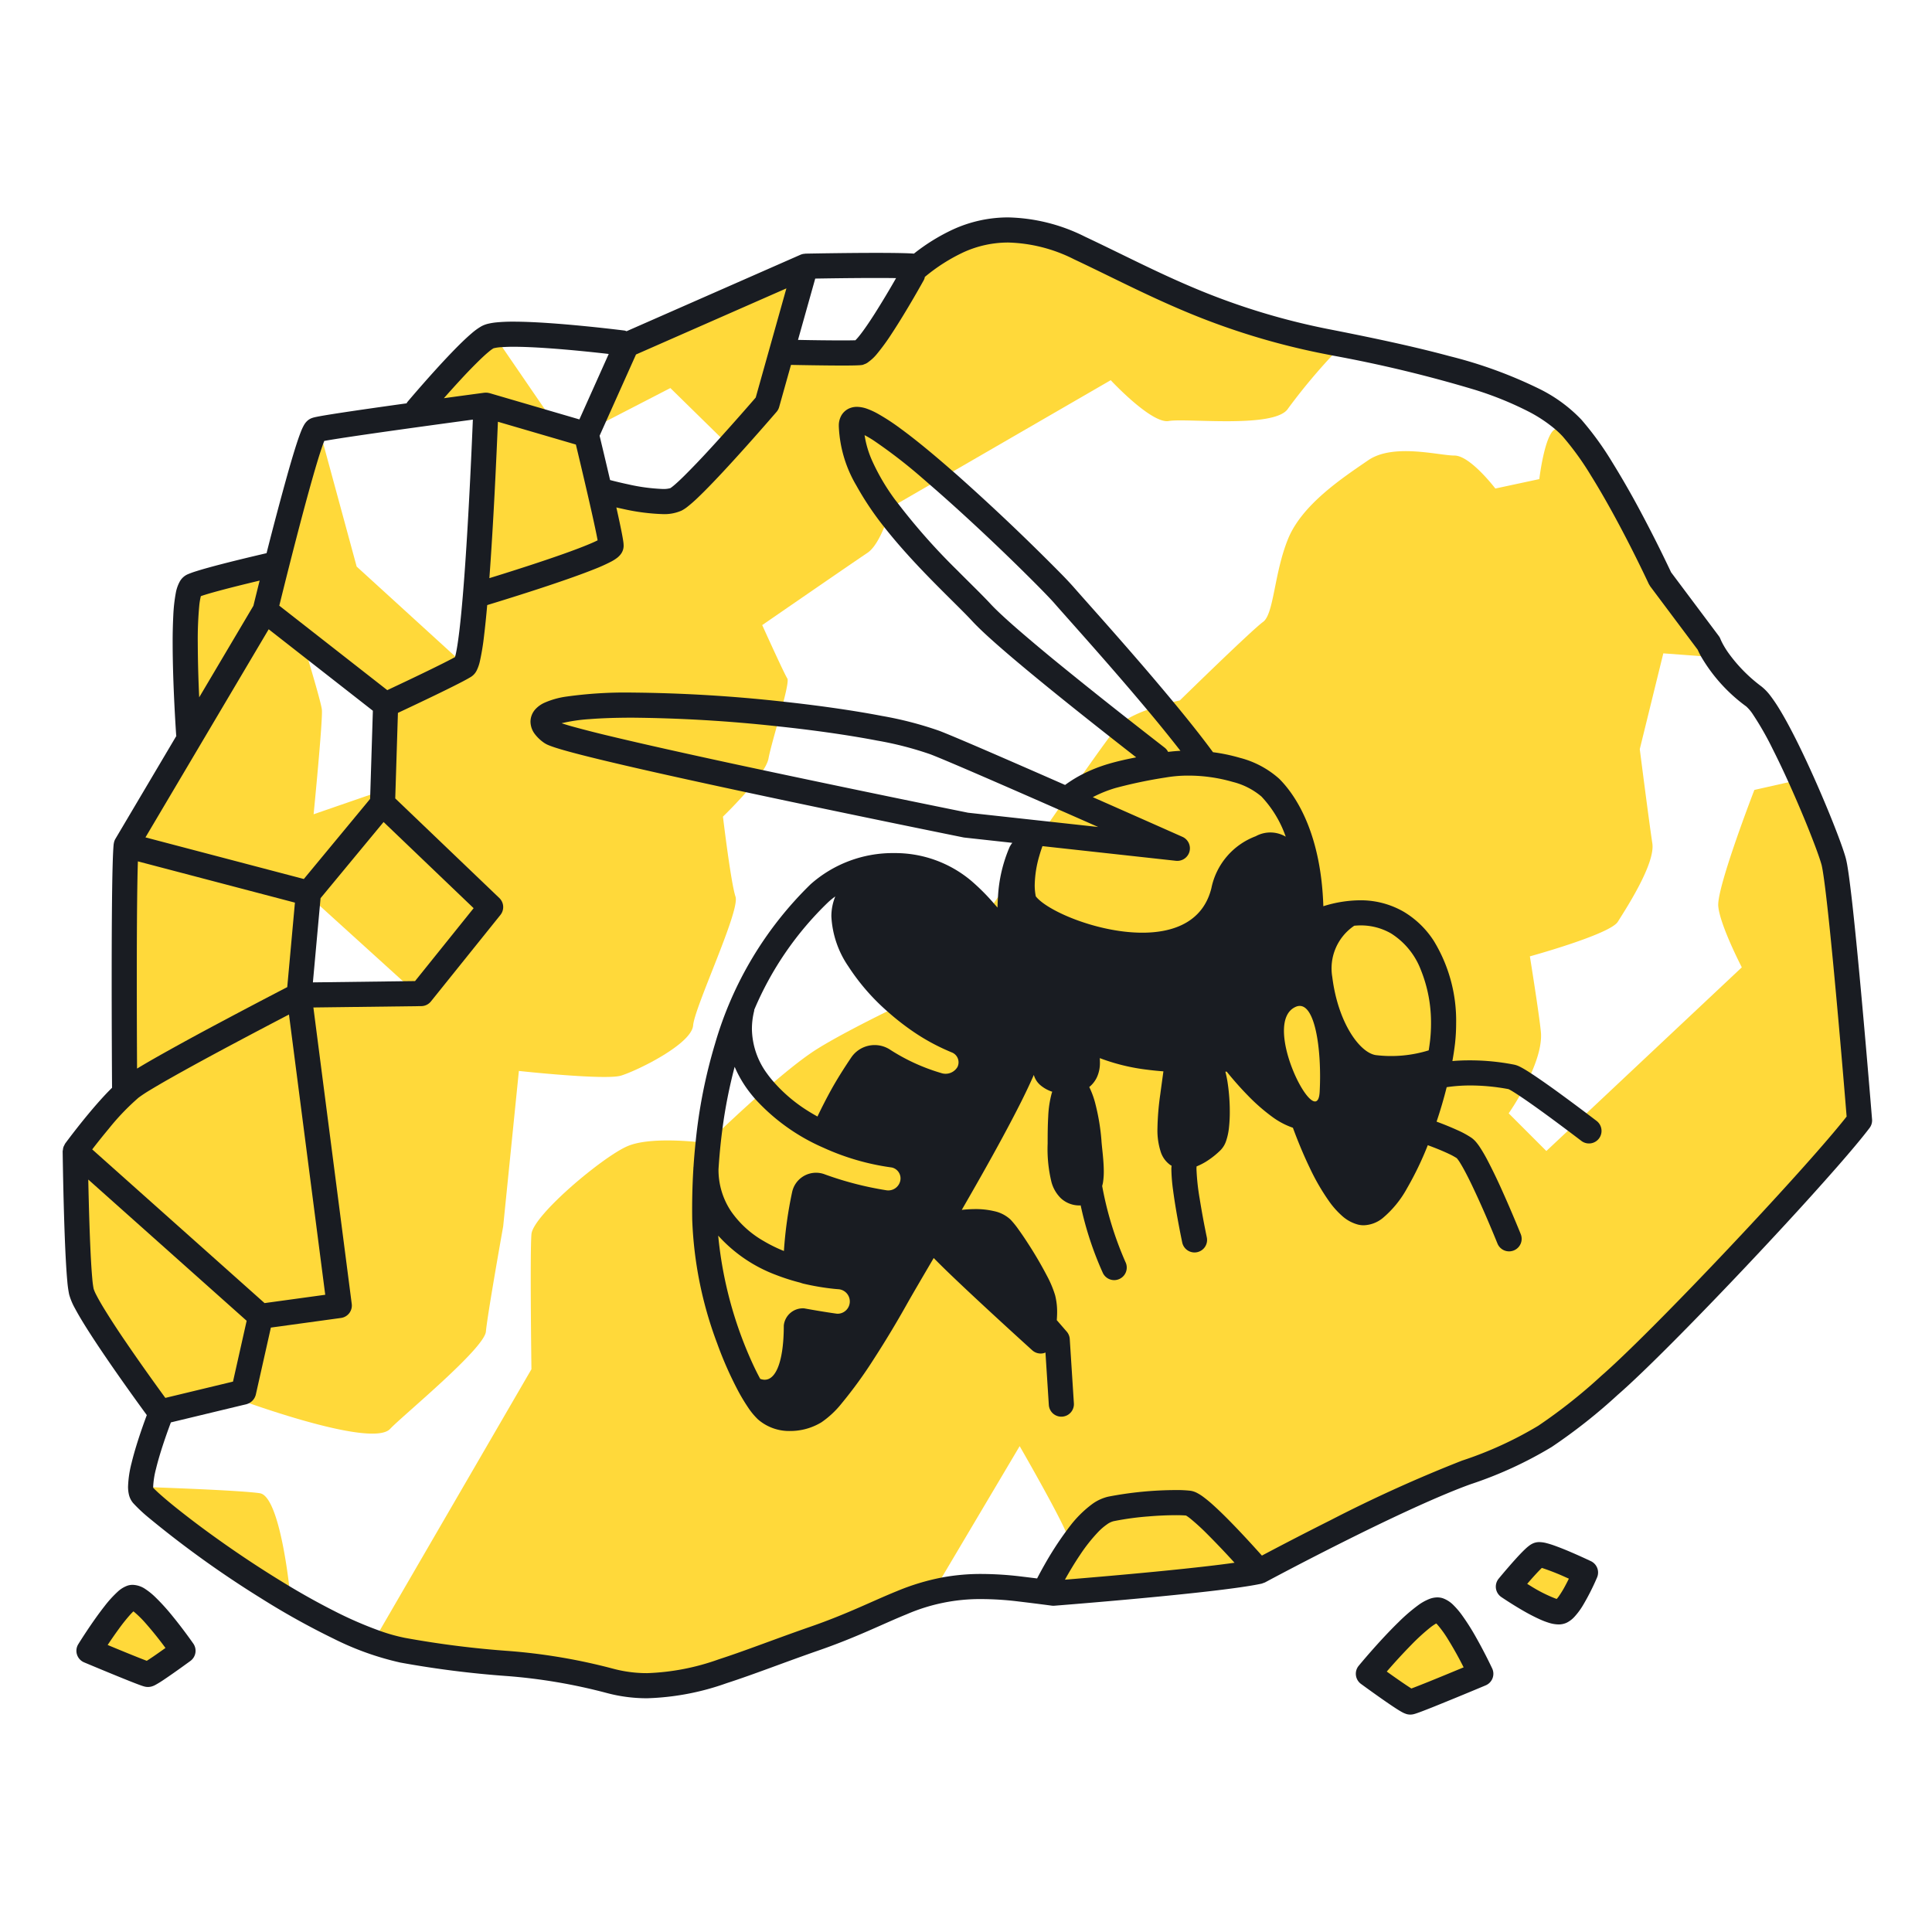 <svg xmlns="http://www.w3.org/2000/svg" width="200" height="200" fill="none"><g fill="#FFD93A"><path d="M107.845 164.703c.545.033.817.033.817.033s16.946-.814 21.678-2.072c0 0 14.034-7.556 21.45-10.238 7.416-2.681 9.355-4.266 14.832-9.019 5.477-4.754 21.999-22.305 25.878-27.424 0 0-1.95-24.133-2.681-26.815a81.799 81.799 0 0 0-3.377-8.485l-4.83 1.09s-3.9 10.077-3.738 12.027c.163 1.95 2.438 6.338 2.438 6.338l-20.233 19.014-3.9-3.901s3.656-5.2 3.331-8.45c-.2-2-1.137-7.8-1.137-7.8s8.288-2.276 9.1-3.576c.813-1.3 3.901-6.013 3.576-8.126-.325-2.112-1.3-9.75-1.3-9.75l2.437-9.914 4.388.325 2.658 2.051a11.077 11.077 0 0 1-2.342-3.391l-5.02-6.704s-5.248-11.335-9.127-15.601l-1.445.081c-1.3-.325-1.95 5.2-1.95 5.2l-4.551.976s-2.6-3.413-4.225-3.413c-1.625 0-6.338-1.3-8.938.488-2.6 1.787-6.826 4.55-8.288 8.125-1.463 3.575-1.463 7.8-2.6 8.613-1.138.813-8.614 8.126-8.614 8.126s-4.712.975-6.338 2.6c-1.625 1.625-18.85 27.139-18.85 27.139s-8.452 3.901-12.352 6.338c-3.9 2.438-11.376 9.751-11.376 9.751s-5.688-.812-8.288.325c-2.6 1.138-9.75 7.151-9.913 9.101-.163 1.95 0 13.976 0 13.976l-16.378 28.216c.993.369 2.014.661 3.053.874 8.899 1.706 12.976.906 21.45 3.169 6.388 1.706 12.093-1.219 21.22-4.388 5.93-2.059 8.895-4.103 12.984-4.958l-.076-.974 8.288-13.976s4.876 8.451 5.038 9.588c.163 1.138-2.763 5.201-2.763 5.201l.014.21Z"/><path d="M29.988 164.655s-.975-9.751-3.088-10.076c-2.112-.325-12.026-.65-12.026-.65l-.11.813c1.292 1.487 7.917 6.662 14.886 10.784l.338-.871ZM50.59 34.671c-2.13.162-5.41 6.98-6.475 7.793l-.114 1.014 5.39-.534-.36 21.702-1.199 3.956-10.91-9.951-3.829-14.092c-.76.975-3.965 13.732-3.965 13.732s-9.048 1.175-9.352 2.638c-.305 1.462.6 14.747.6 14.747s-7.01 10.203-7.315 11.99c-.304 1.788-.505 25.635-.505 25.635s-4.868 4.551-5.02 6.663c-.152 2.113.152 13.326 1.065 14.626.913 1.3 4.22 6.671 4.22 6.671l3.843 5.03-.003.163 7.476-1.788s14.3 5.363 16.25 3.25c1.172-1.269 9.751-8.288 9.914-10.075.163-1.788 1.788-10.889 1.788-10.889l1.625-16.088s8.938.975 10.563.487c1.625-.487 7.313-3.25 7.475-5.2.163-1.95 4.876-11.864 4.388-13.326-.487-1.463-1.3-8.288-1.3-8.288s4.388-4.226 4.713-6.013c.325-1.788 2.275-7.8 1.95-8.288-.325-.488-2.6-5.526-2.6-5.526s9.426-6.5 10.888-7.475c1.463-.975 2.438-4.713 2.438-4.713l22.752-13.164s4.225 4.55 6.013 4.226c1.787-.325 11.05.812 12.351-1.3a61.678 61.678 0 0 1 5.627-6.6c-.442-.09-.882-.178-1.331-.267-11.752-2.315-18.141-6.094-25.899-9.75-7.759-3.657-12.665-1.341-16.772 1.95l-.189.207.291.012-5.995 8.633-8.153-.48 3.003-8.315c-2.86 1.19-17.796 7.405-18.95 7.956l-4.276 8.793-3.277-.56-5.915-8.633-.92-.56Zm18.806 5.5 6.372 6.25-5.635 5.635-7.074-.12-2.518-7.194 8.855-4.571Zm-37.99 62.363 1.319-9.113 10.311 9.352-11.63-.239Zm8.25-28.967-.487 8.41-6.704 2.316s.975-9.873.853-10.848c-.121-.975-1.95-6.947-1.95-6.947l8.288 7.07ZM148.958 166.687c-1.483-.488-7.302 6.581-7.302 6.581a47.627 47.627 0 0 0 4.336 2.926c.342 0 7.302-2.926 7.302-2.926s-2.852-6.094-4.336-6.581ZM13.602 165.382c-1.241.408-4.391 5.507-4.391 5.507s5.822 2.447 6.109 2.447a40.014 40.014 0 0 0 3.627-2.447s-4.104-5.914-5.345-5.507ZM159.227 160.958a26.943 26.943 0 0 0-3.081 3.291s4.45 3.047 5.477 2.559c1.027-.487 2.51-4.022 2.51-4.022s-4.336-2.072-4.906-1.828Z"/></g><g fill="#191C22"><path d="M164.235 115.245a227.504 227.504 0 0 0-2.604-1.934 90.585 90.585 0 0 0-2.742-1.937c-.136-.092-.261-.172-.389-.255a16.87 16.87 0 0 0-.715-.448 7.271 7.271 0 0 0-.462-.252 2.457 2.457 0 0 0-.539-.199 23.785 23.785 0 0 0-4.679-.453c-.566 0-1.155.022-1.753.072.108-.605.199-1.199.267-1.773.079-.698.119-1.401.119-2.104a15.86 15.86 0 0 0-2.293-8.532 9.477 9.477 0 0 0-3.132-3.046 8.896 8.896 0 0 0-4.547-1.186 12.906 12.906 0 0 0-3.774.614c-.228-7.24-2.65-11.283-4.572-13.197a9.74 9.74 0 0 0-4.07-2.166 18.37 18.37 0 0 0-2.781-.581c-1.158-1.58-2.591-3.375-4.104-5.203a281.32 281.32 0 0 0-4.121-4.85c-2.853-3.289-5.394-6.103-6.243-7.084a38.184 38.184 0 0 0-1.353-1.432 226.014 226.014 0 0 0-10.68-10.136l-.413-.359c-1.934-1.695-3.816-3.26-5.435-4.441a22.173 22.173 0 0 0-2.376-1.55 7.623 7.623 0 0 0-1.04-.48 3.245 3.245 0 0 0-1.093-.216 2.014 2.014 0 0 0-.687.116c-.397.143-.729.425-.936.793-.17.313-.257.664-.254 1.02v.093c.09 2.153.71 4.25 1.806 6.106a31.268 31.268 0 0 0 2.897 4.32c1.095 1.393 2.277 2.724 3.434 3.958 2.304 2.453 4.528 4.531 5.68 5.78.693.748 1.75 1.719 3.08 2.875 2.932 2.546 7.164 5.944 11.148 9.077a727.71 727.71 0 0 0 2.74 2.145c-.996.194-1.945.404-2.859.674-.916.268-1.806.62-2.659 1.05a13.12 13.12 0 0 0-1.844 1.134 1542.856 1542.856 0 0 0-7.497-3.275c-2.53-1.095-4.543-1.95-5.497-2.32a37.281 37.281 0 0 0-5.962-1.55c-2.967-.57-6.513-1.075-10.196-1.475a153.19 153.19 0 0 0-15.657-.943 43.903 43.903 0 0 0-6.851.42 8.52 8.52 0 0 0-2.267.647 2.91 2.91 0 0 0-.91.661c-.32.353-.5.811-.504 1.288.01.465.168.915.453 1.283.253.327.552.616.89.857.17.122.356.223.552.299.334.137.741.27 1.268.426 1.954.575 5.491 1.419 9.754 2.379 2.906.653 6.142 1.358 9.406 2.057 11.081 2.373 22.497 4.677 22.5 4.678l.116.017 4.941.543-.108.138-.15.241a15.023 15.023 0 0 0-1.229 5.245c-.026.36-.04.72-.047 1.08-.126-.15-.258-.295-.387-.443a22.28 22.28 0 0 0-2.331-2.33 12.238 12.238 0 0 0-7.979-2.87 12.813 12.813 0 0 0-8.65 3.225 37.666 37.666 0 0 0-9.898 16.524 53.756 53.756 0 0 0-2.005 10.144 63.806 63.806 0 0 0-.222 2.605c-.001.017-.01.032-.01.049l-.002.104a69.663 69.663 0 0 0-.12 5.275 40.46 40.46 0 0 0 2.576 12.813 38.634 38.634 0 0 0 2.147 4.879c.319.603.67 1.189 1.05 1.755.296.452.64.87 1.028 1.246a4.915 4.915 0 0 0 3.356 1.205 6.2 6.2 0 0 0 3.223-.901 9.585 9.585 0 0 0 2.06-1.919 45.944 45.944 0 0 0 3.381-4.663 104.456 104.456 0 0 0 3.369-5.59c.608-1.081 1.611-2.788 2.809-4.832a84.818 84.818 0 0 0 1.843 1.813c3.333 3.194 8.355 7.735 8.359 7.739a1.304 1.304 0 0 0 1.237.283c.044-.016.087-.035.129-.056l.349 5.429a1.306 1.306 0 0 0 .438.893 1.307 1.307 0 0 0 1.432.191 1.295 1.295 0 0 0 .657-.748c.056-.161.078-.332.067-.502v-.001l-.427-6.656a1.308 1.308 0 0 0-.315-.768l-1.028-1.185c.019-.261.034-.528.035-.803a6.976 6.976 0 0 0-.207-1.774 11.085 11.085 0 0 0-.852-2.026 40.965 40.965 0 0 0-1.999-3.406 31.907 31.907 0 0 0-.969-1.421 8.691 8.691 0 0 0-.796-.98 3.557 3.557 0 0 0-1.678-.869 8.32 8.32 0 0 0-2.007-.218c-.456.004-.911.031-1.363.081a436.459 436.459 0 0 0 1.979-3.461c1.535-2.718 3.02-5.435 4.198-7.787.493-.986.916-1.888 1.284-2.724l.013.051c.117.388.343.734.649.998.364.312.787.547 1.243.693-.017.049-.036.097-.052.146a10.8 10.8 0 0 0-.365 2.431c-.052.886-.059 1.84-.059 2.783a14.404 14.404 0 0 0 .399 4.006c.171.627.503 1.197.964 1.655a2.814 2.814 0 0 0 1.957.75c.033 0 .066-.006.099-.007a34.534 34.534 0 0 0 2.304 7.013 1.303 1.303 0 0 0 1.256.722 1.311 1.311 0 0 0 .892-.446 1.294 1.294 0 0 0 .314-.948 1.309 1.309 0 0 0-.136-.49l-.001-.001a35.223 35.223 0 0 1-2.403-7.856c.028-.115.062-.23.081-.343.061-.388.089-.78.086-1.173-.003-1.203-.198-2.463-.243-3.205a22.188 22.188 0 0 0-.605-3.693 8.942 8.942 0 0 0-.628-1.775c-.009-.019-.022-.036-.031-.054.351-.285.631-.648.816-1.061a3.52 3.52 0 0 0 .291-1.452c0-.15-.007-.317-.014-.482a20.723 20.723 0 0 0 4.912 1.2c.565.074 1.123.127 1.674.17-.104.769-.217 1.563-.324 2.373a28.07 28.07 0 0 0-.293 3.534 7.193 7.193 0 0 0 .363 2.496c.18.513.511.959.95 1.279.047.034.099.057.148.086-.007.115-.021.228-.021.347.015.743.076 1.485.182 2.221.32 2.443.941 5.37.944 5.387a1.302 1.302 0 0 0 2.36.438c.188-.288.254-.639.184-.976 0-.001-.067-.315-.168-.828a84.734 84.734 0 0 1-.571-3.178 23.182 23.182 0 0 1-.331-3.064 2.797 2.797 0 0 1 .011-.275c.324-.131.636-.288.935-.468a8.601 8.601 0 0 0 1.553-1.22c.251-.262.442-.576.559-.92.158-.465.261-.946.308-1.434.057-.54.085-1.083.082-1.626 0-1.036-.079-2.07-.238-3.094a11.54 11.54 0 0 0-.219-1.042l.137-.009c.458.57 1.235 1.497 2.174 2.456.777.809 1.622 1.55 2.525 2.214a7.99 7.99 0 0 0 2.155 1.142c.318.87.929 2.456 1.732 4.126a22.788 22.788 0 0 0 2.07 3.566c.374.521.805.999 1.283 1.426a4.007 4.007 0 0 0 1.66.908c.191.046.387.069.584.069a3.28 3.28 0 0 0 1.949-.728 10.751 10.751 0 0 0 2.529-3.087 33.438 33.438 0 0 0 2.157-4.476c.308.114.653.245 1.012.389.41.166.829.346 1.192.52.275.127.542.273.798.437.132.158.25.326.355.503.325.523.747 1.328 1.175 2.216a98.43 98.43 0 0 1 1.826 4.065c.254.597.468 1.111.617 1.474.15.363.234.573.235.573a1.297 1.297 0 0 0 1.691.72 1.297 1.297 0 0 0 .721-1.691c-.004-.009-.87-2.159-1.893-4.431a56.575 56.575 0 0 0-1.576-3.266 15.387 15.387 0 0 0-.749-1.282 5.446 5.446 0 0 0-.378-.515 2.613 2.613 0 0 0-.5-.474 9.338 9.338 0 0 0-1.386-.762 31.56 31.56 0 0 0-2.231-.913 46.549 46.549 0 0 0 1.047-3.568c.776-.114 1.56-.173 2.344-.177 1.362-.002 2.72.126 4.058.38.165.082.326.173.482.272.192.117.42.266.665.428 1.014.674 2.409 1.68 3.624 2.579a288.326 288.326 0 0 1 1.952 1.459c.502.379.812.616.813.617a1.299 1.299 0 0 0 2.079-1.203 1.3 1.3 0 0 0-.499-.862c-.002-.001-.414-.317-1.044-.792Zm-23.469-19.447a6.277 6.277 0 0 1 3.235.83 7.697 7.697 0 0 1 3.081 3.766 14.524 14.524 0 0 1 1.056 5.568c0 .604-.034 1.208-.103 1.808-.035.31-.085.636-.135.962a13.16 13.16 0 0 1-5.465.494c-1.665-.238-3.922-3.328-4.517-8.082a5.323 5.323 0 0 1 2.278-5.315c.192-.013.388-.03.57-.03Zm-4.155 17.231c-.238 4.397-6.179-7.131-2.496-8.795 1.997-.902 2.734 4.397 2.496 8.795Zm-19.872-38.618a501.6 501.6 0 0 1-6.733-5.375 193.042 193.042 0 0 1-4.57-3.822c-1.294-1.122-2.319-2.072-2.876-2.676-.856-.925-2.099-2.123-3.505-3.537a65.367 65.367 0 0 1-6.106-6.896c-.113-.153-.24-.302-.35-.456a22.014 22.014 0 0 1-2.308-3.938 10.288 10.288 0 0 1-.79-2.664c.276.144.599.33.951.561a52.686 52.686 0 0 1 5.006 3.867c.266.226.544.474.814.708 2.634 2.278 5.44 4.884 7.778 7.137a207.342 207.342 0 0 1 3.321 3.27c.885.893 1.531 1.573 1.764 1.843.893 1.03 3.405 3.812 6.245 7.086a290.192 290.192 0 0 1 3.383 3.964 153.373 153.373 0 0 1 3.435 4.241c-.43.02-.854.058-1.276.112a1.28 1.28 0 0 0-.352-.434 808.616 808.616 0 0 1-3.831-2.991Zm-16.541 9.718a2252.424 2252.424 0 0 1-21.194-4.399c-1.172-.249-2.344-.5-3.504-.75-4.554-.985-8.907-1.953-12.203-2.743a115.453 115.453 0 0 1-4.032-1.026 22.359 22.359 0 0 1-1.128-.342 17.156 17.156 0 0 1 2.883-.425c1.266-.1 2.77-.15 4.428-.15 5.001.045 9.997.34 14.969.885.792.084 1.579.172 2.354.265 2.918.352 5.684.769 8.038 1.222 1.875.324 3.72.8 5.517 1.423.859.33 2.888 1.192 5.401 2.28 2.338 1.012 5.109 2.225 7.821 3.418 1.422.625 2.819 1.241 4.137 1.823l-5.017-.55-8.47-.93Zm21.539 4.98a1.303 1.303 0 0 0 1.397-.952 1.3 1.3 0 0 0-.727-1.527c-.001 0-4.246-1.888-9.28-4.108a12.937 12.937 0 0 1 2.372-.955 48.51 48.51 0 0 1 5.175-1.082 13.626 13.626 0 0 1 2.353-.194c1.55 0 3.092.22 4.581.65a7.364 7.364 0 0 1 2.974 1.513 11.613 11.613 0 0 1 2.517 4.16 3.131 3.131 0 0 0-3.104-.048 7.302 7.302 0 0 0-4.595 5.387c-2.045 8.18-16.086 3.487-18.175.837a5.83 5.83 0 0 1-.112-1.15 11.43 11.43 0 0 1 .474-3.033c.12-.422.24-.773.329-1.015l13.821 1.518Zm-36.028 4.31c.239-.224.492-.432.76-.62a5.444 5.444 0 0 0-.406 2.059 10.036 10.036 0 0 0 1.754 5.176 22.37 22.37 0 0 0 4.037 4.658 26.628 26.628 0 0 0 2.631 2.066 21.514 21.514 0 0 0 3.632 2.012l.003.002c.02.007.036.016.056.023.106.045.212.095.317.137a1.097 1.097 0 0 1 .654.623 1.102 1.102 0 0 1-.032.902 1.426 1.426 0 0 1-1.684.624 20.266 20.266 0 0 1-5.375-2.474 2.925 2.925 0 0 0-3.937.865c-.684 1.013-1.46 2.225-2.092 3.372-.503.915-.97 1.828-1.403 2.738a19.763 19.763 0 0 1-1.021-.601 15.877 15.877 0 0 1-3.488-2.957 11.15 11.15 0 0 1-.692-.862 7.971 7.971 0 0 1-1.585-4.651c.001-.629.08-1.257.234-1.867.01-.036-.001-.071.005-.107a33.515 33.515 0 0 1 7.632-11.118Zm-10.92 23.412a51.263 51.263 0 0 1 1.263-6.397 11.86 11.86 0 0 0 1.25 2.231c.263.371.55.727.85 1.074a20.689 20.689 0 0 0 7.068 5.063 25.085 25.085 0 0 0 7.099 2.056 1.156 1.156 0 0 1 .883 1.346 1.27 1.27 0 0 1-1.49 1.005 34.285 34.285 0 0 1-6.303-1.63 2.536 2.536 0 0 0-2.948.821 2.53 2.53 0 0 0-.456.986 42.087 42.087 0 0 0-.854 6.117 15.206 15.206 0 0 1-2.1-1.033 10.352 10.352 0 0 1-3.381-3.091 7.698 7.698 0 0 1-1.29-4.343c.085-1.374.22-2.78.41-4.205Zm-.442 11.08a15.244 15.244 0 0 0 5.973 4.065c.81.314 1.637.579 2.479.794.115.034.235.081.348.108.413.099.805.179 1.174.248.098.019.195.035.293.053.737.128 1.348.203 1.734.242.143.014.246.023.323.029l.084.006.052.004a1.271 1.271 0 0 1-.144 2.537c-.046-.004-1.313-.173-3.415-.555a1.984 1.984 0 0 0-2.11 1.772c0 3.999-.958 6.094-2.442 5.524-.25-.465-.508-.975-.768-1.538a41.299 41.299 0 0 1-3.581-13.289Z"/><path d="M191.838 94.35a139.805 139.805 0 0 0-.407-3.433 38.629 38.629 0 0 0-.181-1.221 9.735 9.735 0 0 0-.178-.87c-.216-.783-.687-2.075-1.33-3.696-.963-2.419-2.295-5.496-3.611-8.16-.659-1.332-1.312-2.56-1.927-3.566a15.945 15.945 0 0 0-.902-1.338 5.309 5.309 0 0 0-.945-.994 15.934 15.934 0 0 1-3.462-3.523 8.929 8.929 0 0 1-.639-1.059c-.061-.12-.1-.208-.123-.261l-.021-.052-.002-.004h-.001a1.272 1.272 0 0 0-.179-.332l-4.939-6.596a140.99 140.99 0 0 0-3.084-6.142 91.163 91.163 0 0 0-3-5.24 32.025 32.025 0 0 0-3.204-4.423 15.417 15.417 0 0 0-4.261-3.14 46.574 46.574 0 0 0-9.378-3.43c-3.642-.984-7.753-1.857-12.172-2.728a71.23 71.23 0 0 1-14.196-4.296c-3.971-1.663-7.487-3.51-11.399-5.355a18.566 18.566 0 0 0-7.93-1.985c-1.958 0-3.893.42-5.675 1.23a20.157 20.157 0 0 0-4.082 2.519l-.173-.013c-.854-.049-2.212-.063-3.719-.064-3.338 0-7.337.079-7.341.079-.02 0-.035.01-.054.012a1.279 1.279 0 0 0-.444.098l-.004.001-.004.002-18.009 7.918a1.24 1.24 0 0 0-.2-.068 163.52 163.52 0 0 0-4.145-.46c-2.336-.23-5.187-.46-7.357-.462a17.357 17.357 0 0 0-1.81.079 6.455 6.455 0 0 0-.76.123 2.932 2.932 0 0 0-.743.269c-.37.215-.718.467-1.038.75-.62.528-1.324 1.221-2.055 1.98-2.185 2.27-4.582 5.116-4.592 5.127-.025.04-.048.083-.069.127l-.456.063c-2.15.3-4.326.61-6.021.866-.848.128-1.575.243-2.126.337-.275.047-.506.09-.695.128-.095.019-.179.037-.26.057-.1.023-.197.054-.292.09-.171.07-.327.17-.459.299-.124.12-.23.259-.315.41-.124.22-.23.45-.32.686-.372.94-.841 2.486-1.371 4.355a349.497 349.497 0 0 0-2.184 8.22c-.664.154-1.88.439-3.195.764-.976.242-2 .504-2.881.749a35.34 35.34 0 0 0-1.199.353c-.31.094-.613.204-.91.33-.334.154-.611.409-.792.728-.21.384-.353.8-.425 1.23a16.82 16.82 0 0 0-.252 2.284 52.757 52.757 0 0 0-.067 2.838c.001 4.412.366 9.572.366 9.587.002.02.014.037.016.057l-6.312 10.66c-.08.14-.135.294-.158.454-.003.017-.009.033-.01.05-.002.01-.006.018-.007.028-.046.472-.078 1.173-.105 2.103-.08 2.771-.101 7.463-.102 11.935 0 5.119.03 9.93.038 11.191a27.2 27.2 0 0 0-.856.883c-2.005 2.17-3.99 4.883-4.005 4.902a1.331 1.331 0 0 0-.072.15c-.039.066-.072.135-.099.207a1.302 1.302 0 0 0-.054.289 1.22 1.22 0 0 0-.027.14c0 .004.04 3.126.14 6.516.05 1.696.115 3.457.199 4.938.042.741.088 1.411.14 1.976.036.468.1.933.193 1.393.142.506.346.992.606 1.449.486.915 1.201 2.063 2.016 3.303 1.973 3.003 4.515 6.508 5.417 7.74a59.72 59.72 0 0 0-.823 2.346c-.27.83-.542 1.736-.752 2.604-.213.8-.336 1.622-.366 2.449-.003.27.025.54.083.804.072.332.223.641.442.901.476.514.985.996 1.525 1.443a105.912 105.912 0 0 0 11.72 8.417 78.319 78.319 0 0 0 7.469 4.161 29.954 29.954 0 0 0 6.949 2.492c3.642.663 7.317 1.128 11.01 1.393 3.495.267 6.96.855 10.348 1.755 1.368.366 2.777.55 4.193.547a26.777 26.777 0 0 0 8.232-1.563c2.867-.927 5.955-2.15 9.559-3.401 3.97-1.379 6.644-2.752 9.054-3.723a19.121 19.121 0 0 1 7.775-1.58c1.274.007 2.548.089 3.813.247 1.022.122 1.884.23 2.489.308.606.078.952.125.953.125.092.012.184.015.276.008.004-.001 4.269-.332 9.072-.782 2.403-.225 4.939-.479 7.15-.737 2.218-.26 4.085-.516 5.251-.771.026-.006.049-.021.075-.028.039-.011.075-.028.114-.043.05-.015.099-.033.147-.054l.612-.327a349.827 349.827 0 0 1 8.993-4.613c4.025-1.988 8.524-4.084 11.671-5.221a41.368 41.368 0 0 0 8.396-3.856 57.354 57.354 0 0 0 6.846-5.404c1.42-1.232 3.486-3.229 5.878-5.636 3.586-3.606 7.883-8.118 11.656-12.216a315.568 315.568 0 0 0 5.111-5.673c1.471-1.681 2.653-3.087 3.417-4.096.194-.254.286-.571.26-.889 0-.003-.488-6.039-1.068-12.415-.29-3.188-.602-6.461-.889-9.114ZM85.834 28.816c1.41-.02 3.235-.039 4.884-.039.734 0 1.433.004 2.043.014a93.474 93.474 0 0 1-2.223 3.701c-.548.858-1.098 1.665-1.533 2.213a5.51 5.51 0 0 1-.456.52 56.223 56.223 0 0 1-1.333.015 241.673 241.673 0 0 1-4.607-.054l1.784-6.348 1.44-.022Zm-4.427 1.037-3.175 11.3-.149.173c-.61.705-1.985 2.28-3.488 3.943-.355.393-.716.79-1.078 1.183a84.135 84.135 0 0 1-2.66 2.782c-.385.381-.73.705-1.002.939-.135.117-.252.21-.339.274l-.1.071-.025.015-.005.002a2.662 2.662 0 0 1-.792.084 19.399 19.399 0 0 1-3.577-.483 40.572 40.572 0 0 1-1.86-.441c-.457-1.96-.895-3.786-1.088-4.587l.674-1.503 3.096-6.908 15.568-6.844ZM51.194 51.19c.162-3.104.281-5.862.35-7.53l8.07 2.359.223.929c.358 1.503.897 3.782 1.344 5.767.224.992.425 1.912.568 2.617.046.23.084.425.116.602a9.497 9.497 0 0 1-.47.222c-.812.361-2.015.816-3.339 1.281-1.988.7-4.263 1.434-6.035 1.99-.502.157-.957.299-1.361.423.208-2.805.388-5.863.534-8.66Zm-3.476-11.925a50.654 50.654 0 0 1 2.049-2.104c.309-.296.593-.553.83-.747.15-.13.312-.249.482-.354l.03-.01c.244-.058.492-.095.743-.109l.139-.007a17.42 17.42 0 0 1 1.169-.036c1.993 0 4.81.223 7.103.45 1.077.106 2.032.211 2.752.294l-3.037 6.775-3.577-1.046-5.727-1.675c-.008-.002-.017 0-.026-.002a1.297 1.297 0 0 0-.464-.04c-.01.002-.022 0-.032.001h-.014c-.001 0-1.771.237-4.186.566.538-.608 1.145-1.286 1.766-1.956Zm-15.76 11.642c.449-1.629.876-3.102 1.22-4.158.104-.322.2-.6.285-.831.037-.102.072-.192.104-.272.196-.036.444-.08.728-.126 2.049-.337 6.108-.911 9.64-1.398a1655.79 1655.79 0 0 1 5.015-.684c-.111 2.736-.371 8.673-.734 14.116-.19 2.866-.41 5.596-.648 7.623-.119 1.011-.243 1.851-.36 2.412-.03.142-.06.265-.087.365l-.02.068c-.103.057-.219.12-.353.191-1.046.553-2.905 1.452-4.484 2.204-.791.376-1.515.717-2.04.964l-.133.061L28.912 62.7c.123-.5.298-1.206.51-2.055.647-2.588 1.637-6.479 2.536-9.738Zm-17.77 59.713a1914.522 1914.522 0 0 1-.027-9.206c0-2.974.01-6.048.04-8.572.015-1.262.035-2.387.061-3.289l.013-.384 16.256 4.27-.795 8.747a694.2 694.2 0 0 0-7.256 3.817 299.092 299.092 0 0 0-5.911 3.23c-.877.495-1.664.951-2.312 1.344l-.07.043Zm25.521-25.525 9.321 8.92-6.064 7.546-1.249.016-9.326.118.721-7.923.072-.792 6.525-7.885ZM20.626 62.706c.032-.334.087-.666.166-.993.095-.033.194-.067.314-.105 1.085-.345 3.007-.836 4.628-1.23.404-.099.791-.191 1.144-.275a574.664 574.664 0 0 0-.646 2.608l-5.61 9.475a127.374 127.374 0 0 1-.149-5.646c-.014-1.28.037-2.559.153-3.834Zm7.188 2.436 4.116 3.219 6.669 5.215-.272 8.692-.014.436-6.86 8.29-16.395-4.308 12.756-21.544Zm-16.546 51.693a24.593 24.593 0 0 1 3.076-3.207c.407-.297.829-.574 1.264-.829 2.146-1.305 6.156-3.476 9.603-5.304a784.436 784.436 0 0 1 4.47-2.351l.234-.121 3.753 29.011-6.28.862-17.842-15.91a69.028 69.028 0 0 1 1.722-2.151Zm1.747 22.075a81.927 81.927 0 0 1-2.286-3.514c-.308-.51-.567-.965-.75-1.325a4.01 4.01 0 0 1-.287-.657 9.642 9.642 0 0 1-.138-1.049c-.17-1.815-.29-5.149-.363-7.994-.021-.81-.039-1.574-.053-2.265l16.396 14.621-1.414 6.297-7.004 1.686c-.82-1.125-2.516-3.47-4.1-5.8Zm112.052 23.212c-3.271.382-7.307.76-10.519 1.042-1.607.141-3.009.258-4.008.34l-.297.024.004-.008c.41-.737.938-1.635 1.532-2.517a17.175 17.175 0 0 1 1.932-2.443c.277-.288.582-.547.91-.775.196-.142.416-.247.65-.31a29.597 29.597 0 0 1 3.618-.496 35.11 35.11 0 0 1 2.826-.128c.458-.001.834.016 1.064.037.153.095.3.199.44.313.619.51 1.212 1.053 1.775 1.625a86.95 86.95 0 0 1 2.804 2.948c-.809.115-1.734.233-2.731.348Zm61.553-41.23c-3.255 3.643-7.463 8.156-11.362 12.195-3.895 4.036-7.505 7.617-9.489 9.337a55.24 55.24 0 0 1-6.531 5.171 38.932 38.932 0 0 1-7.891 3.608 146.004 146.004 0 0 0-13.647 6.185 362.76 362.76 0 0 0-7.068 3.646c-.6-.672-1.523-1.692-2.517-2.735-.845-.886-1.731-1.779-2.518-2.487-.354-.325-.726-.63-1.114-.914a4.676 4.676 0 0 0-.543-.337 2.15 2.15 0 0 0-.731-.242 12.631 12.631 0 0 0-1.494-.068 37.43 37.43 0 0 0-6.989.682 4.609 4.609 0 0 0-1.644.754 11.533 11.533 0 0 0-2.323 2.3c-.147.186-.285.38-.427.571a34.06 34.06 0 0 0-2.211 3.438 41.96 41.96 0 0 0-.76 1.404 284.58 284.58 0 0 0-1.626-.199 34.821 34.821 0 0 0-4.12-.265 21.807 21.807 0 0 0-4.127.371 23.747 23.747 0 0 0-4.621 1.399c-2.574 1.041-5.128 2.356-8.934 3.677-3.663 1.272-6.757 2.495-9.506 3.383a24.315 24.315 0 0 1-7.432 1.437 13.507 13.507 0 0 1-3.522-.459 60.019 60.019 0 0 0-10.78-1.832c-3.608-.257-7.2-.71-10.76-1.358a18.524 18.524 0 0 1-2.635-.739 40.068 40.068 0 0 1-4.693-2.042 74.372 74.372 0 0 1-4.67-2.587 112 112 0 0 1-7.33-4.809 95.962 95.962 0 0 1-4.529-3.417c-.6-.486-1.113-.919-1.513-1.277a12.567 12.567 0 0 1-.702-.667l-.002-.052c0-.024-.003-.045-.002-.074.032-.622.13-1.238.293-1.839.278-1.155.712-2.491 1.074-3.523.181-.517.345-.96.462-1.272l.004-.01 7.825-1.884a1.37 1.37 0 0 0 .964-.979l1.562-6.952 7.259-.997a1.298 1.298 0 0 0 1.112-1.454l-3.97-30.686 11.17-.141a1.293 1.293 0 0 0 .997-.485l7.194-8.953a1.3 1.3 0 0 0-.114-1.754l-10.773-10.31.277-8.854a408.05 408.05 0 0 0 2.884-1.365c.944-.451 1.928-.928 2.763-1.346.418-.209.798-.403 1.122-.573.325-.173.585-.316.799-.448.245-.157.443-.376.575-.635.155-.313.27-.644.344-.986a24.79 24.79 0 0 0 .424-2.583c.116-.942.227-2.036.332-3.223 1.196-.364 3.73-1.145 6.28-1.995 1.752-.584 3.505-1.198 4.855-1.74a17.687 17.687 0 0 0 1.708-.772 4.14 4.14 0 0 0 .646-.416c.129-.104.245-.224.343-.357.188-.25.29-.553.29-.866a3.389 3.389 0 0 0-.041-.473c-.083-.57-.277-1.509-.53-2.668l-.182-.82c.212.049.434.099.673.15 1.351.31 2.73.492 4.116.539a4.431 4.431 0 0 0 1.961-.361 3.7 3.7 0 0 0 .576-.372c.391-.308.766-.637 1.123-.984 1.447-1.38 3.461-3.58 5.138-5.456 1.674-1.873 2.996-3.41 3-3.414.123-.144.214-.314.265-.496l1.225-4.363c.83.017 3.462.066 5.334.067.467 0 .887-.004 1.228-.011.168-.004.316-.01.448-.017l.006.002c.011 0 .02-.003.031-.004.12-.005.241-.017.36-.035.058-.018.113-.039.168-.064l.032-.012c.15-.05.289-.127.41-.228.32-.231.61-.502.86-.807.56-.68 1.079-1.39 1.554-2.132 1.61-2.443 3.32-5.542 3.329-5.557.049-.103.083-.212.102-.324.012-.01.027-.01.039-.02a18.441 18.441 0 0 1 3.97-2.523 11.122 11.122 0 0 1 4.614-1.003c2.375.065 4.705.658 6.821 1.737 3.846 1.812 7.403 3.682 11.504 5.4a73.84 73.84 0 0 0 14.697 4.45l.532.106c5.003.912 9.952 2.105 14.821 3.572a35.08 35.08 0 0 1 5.487 2.23 14.793 14.793 0 0 1 2.768 1.837c.276.234.537.485.782.751a29.661 29.661 0 0 1 2.923 4.051c1.523 2.44 3.027 5.257 4.143 7.454a139.382 139.382 0 0 1 1.844 3.768l.14.233 4.919 6.57c.065.15.169.373.324.658a17.001 17.001 0 0 0 4.706 5.214c.263.245.495.522.689.825a31.459 31.459 0 0 1 2.016 3.527 88.852 88.852 0 0 1 1.664 3.487c.548 1.209 1.076 2.429 1.547 3.564a95.617 95.617 0 0 1 1.212 3.05c.324.863.56 1.56.657 1.92.025.087.073.316.123.616.193 1.147.455 3.384.729 6.043.412 3.994.86 8.977 1.204 12.958.172 1.99.318 3.731.421 4.973l.122 1.485c-.974 1.242-2.586 3.12-4.542 5.307ZM149.363 165.451l.001.001h.001l-.002-.001ZM152.812 169.519a23.664 23.664 0 0 0-1.508-2.374 8.069 8.069 0 0 0-.83-.969c-.31-.322-.69-.57-1.11-.724a1.835 1.835 0 0 0-.569-.09 2.35 2.35 0 0 0-.804.153 5.084 5.084 0 0 0-1.174.65 18.04 18.04 0 0 0-2.029 1.747c-2.054 1.997-4.12 4.512-4.136 4.53a1.292 1.292 0 0 0-.286.989 1.299 1.299 0 0 0 .521.886c.004.003 1.006.737 2.061 1.478.528.371 1.067.742 1.514 1.032.224.146.424.27.607.373.093.053.18.099.288.148l.202.077c.14.046.286.069.432.068.119.001.238-.014.353-.043.123-.03.207-.059.315-.095.384-.13.986-.364 1.72-.657a409.442 409.442 0 0 0 5.418-2.231 1.3 1.3 0 0 0 .674-1.749c-.009-.018-.731-1.562-1.659-3.199Zm-4.847 4.544c-.632.255-1.21.484-1.634.645l-.224.084c-.537-.334-1.467-.981-2.245-1.535l-.305-.218a60.006 60.006 0 0 1 2.552-2.776 21.475 21.475 0 0 1 1.928-1.765c.202-.162.416-.308.639-.438.047.044.091.085.145.146.39.459.743.948 1.055 1.462a37.936 37.936 0 0 1 1.639 2.935c-.98.408-2.356.977-3.55 1.46ZM17.862 167.302a21.768 21.768 0 0 0-1.844-2.025 6.85 6.85 0 0 0-.965-.773 2.457 2.457 0 0 0-1.319-.441 1.707 1.707 0 0 0-.54.085 2.945 2.945 0 0 0-.992.608c-.5.461-.96.965-1.372 1.506-1.352 1.715-2.712 3.923-2.726 3.944a1.292 1.292 0 0 0-.132 1.079 1.304 1.304 0 0 0 .734.802c.002.001 1.46.614 2.958 1.228.749.307 1.507.615 2.106.849.3.118.558.216.765.29.105.038.195.069.286.097l.153.043a1.427 1.427 0 0 0 .77-.025c.11-.036.218-.081.32-.135.336-.185.662-.388.977-.606 1.117-.75 2.665-1.885 2.673-1.89a1.303 1.303 0 0 0 .3-1.79c-.012-.016-.982-1.416-2.152-2.846Zm-2.004 4.187c-.253.172-.477.32-.662.438-.725-.272-2.095-.83-3.274-1.317l-.777-.322a44.56 44.56 0 0 1 1.201-1.726c.367-.507.759-.994 1.175-1.46a5.59 5.59 0 0 1 .29-.293c.022.017.036.025.06.044.436.367.843.768 1.216 1.2A37.086 37.086 0 0 1 17 170.421l.13.175c-.402.287-.858.61-1.272.893ZM158.711 159.765l.001-.001.003-.001-.004.002Z"/><path d="M164.693 161.613c-.01-.004-.987-.472-2.097-.946a29.026 29.026 0 0 0-1.678-.666 9.39 9.39 0 0 0-.768-.241 3.197 3.197 0 0 0-.796-.122c-.221-.003-.44.04-.643.126-.132.058-.257.13-.373.216a4.662 4.662 0 0 0-.475.403c-.534.506-1.188 1.244-1.741 1.882a66.665 66.665 0 0 0-.98 1.158 1.306 1.306 0 0 0-.283 1.008 1.302 1.302 0 0 0 .552.891c.016.01.988.676 2.162 1.358.598.352 1.215.673 1.846.961.301.136.611.254.926.352.322.104.658.161.996.168a1.95 1.95 0 0 0 .837-.177 2.74 2.74 0 0 0 .781-.584c.346-.375.652-.786.912-1.225a24.392 24.392 0 0 0 1.46-2.886 1.3 1.3 0 0 0-.638-1.676Zm-2.669 2.56c-.203.384-.43.754-.68 1.109a2.93 2.93 0 0 1-.189.236c-.038-.01-.068-.016-.114-.031a15.003 15.003 0 0 1-2.601-1.315 41.361 41.361 0 0 1-.345-.213c.275-.318.576-.66.863-.973.244-.266.475-.506.653-.677.828.273 1.64.591 2.433.952l.364.163a20.73 20.73 0 0 1-.384.749Z"/></g></svg>
